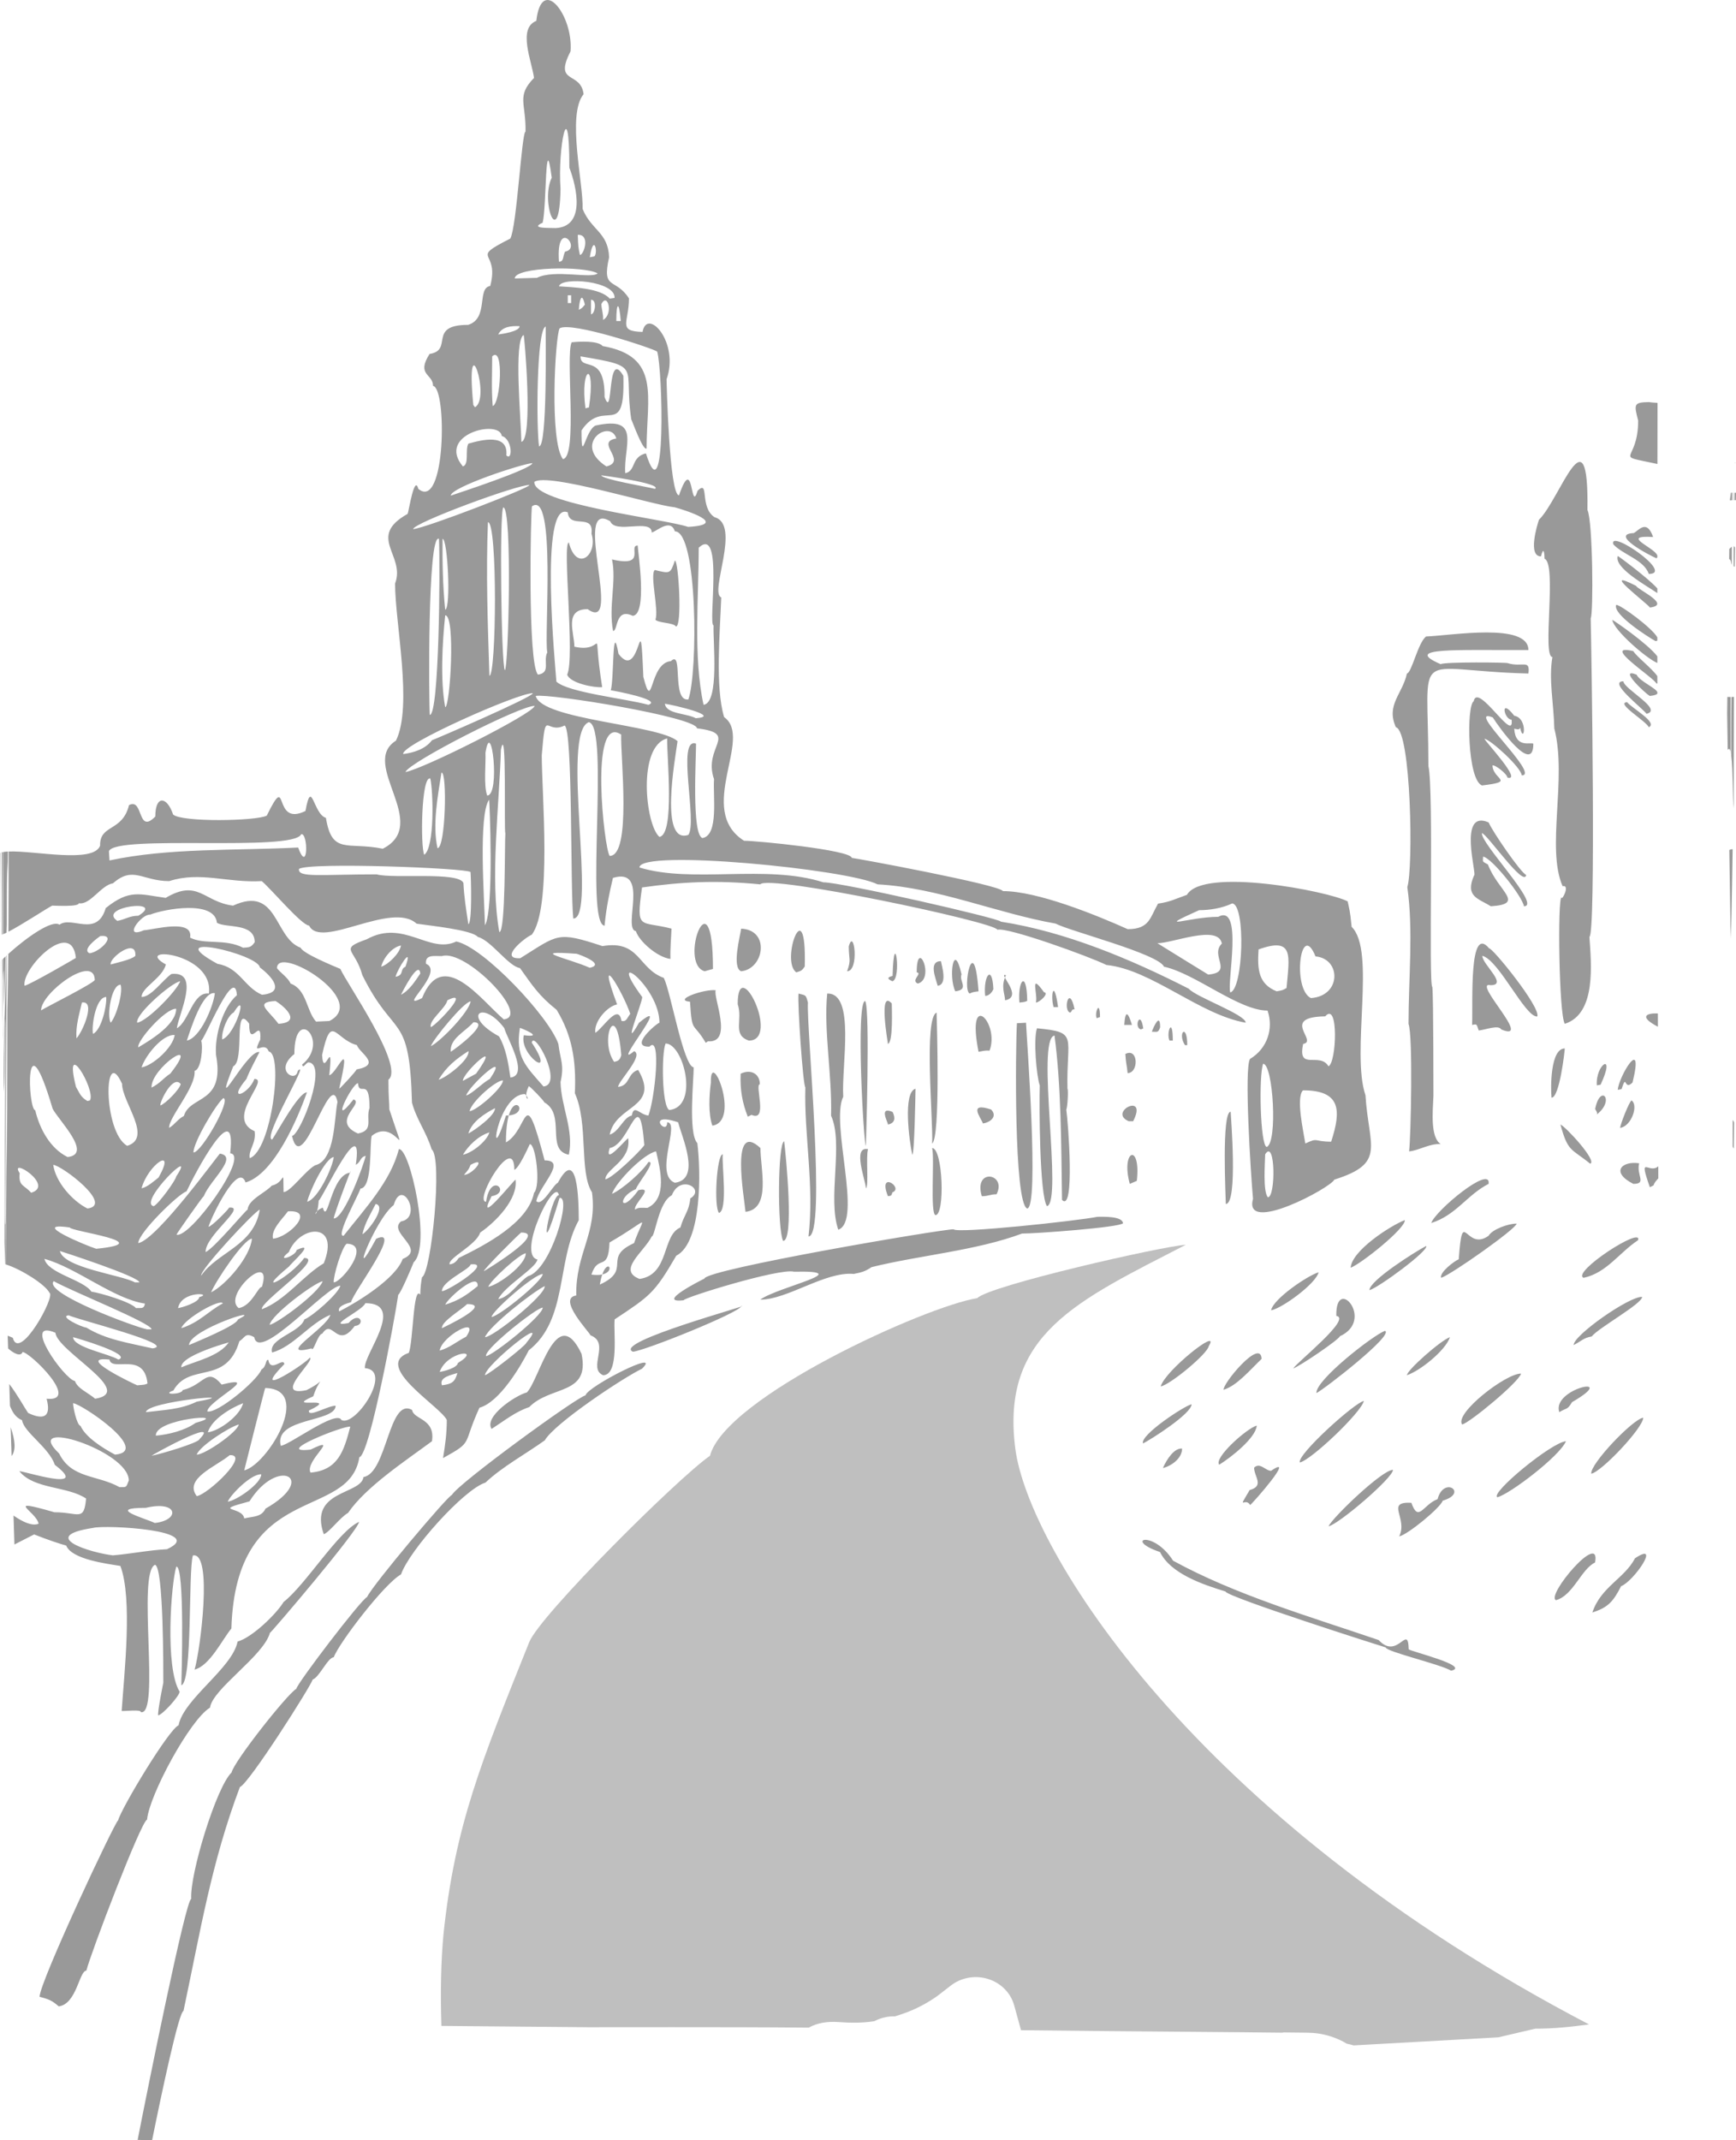 <?xml version="1.0" encoding="UTF-8" standalone="no"?>
<svg
    xmlns:dc="http://purl.org/dc/elements/1.1/"
    xmlns:cc="http://creativecommons.org/ns#"
    xmlns:rdf="http://www.w3.org/1999/02/22-rdf-syntax-ns#"
    xmlns:svg="http://www.w3.org/2000/svg"
    xmlns="http://www.w3.org/2000/svg"
    version="1.1"
    style="fill-rule:evenodd"
    preserveAspectRatio="none"
    viewBox="0 0 172 212"
    id="pic-bottom-left">
<g
    id="pic-bottom-left_g"
    transform="matrix(3.538963577e-4,0,0,3.51568595e-4,-446.508,-236.716)">
<path
    style="fill:#999999"
    d="m 1665037,995665 c -3102,-226 -6049,1786 -8847,2044 497,-3922 1109,-32641 -163,-35912 0,-12849 1382,-26326 -335,-38553 1691,-5233 1081,-43984 -3212,-45041 -2798,-6340 1830,-9267 3103,-15124 1356,-229 3101,-8758 5371,-10436 6977,-256 28633,-4037 28633,3811 -20104,110 -35529,-826 -24591,3981 1328,-681 18774,-485 18774,-285 4126,1278 6371,-1222 5817,2929 -33233,-826 -27997,-8615 -27997,26042 1579,6798 -31,62099 1108,62244 332,3181 278,30593 306,30593 -243,5013 -837,11810 2033,13707 z m -360765,280660 c -1357,-37 -2705,-73 -4043,-108 2426,-12584 13465,-67876 14996,-67876 -445,-6967 7060,-31590 11294,-35628 669,-3098 15453,-21980 18142,-23599 139,-1420 18027,-25050 19797,-25847 1526,-3381 22790,-28745 23735,-28745 1686,-3183 35166,-27723 37410,-28062 471,-2443 21820,-13420 15812,-7507 -5233,2502 -24480,15382 -27193,20158 -5345,3870 -11935,7451 -16617,11915 -6062,1903 -21321,19106 -23648,25874 -4651,2561 -17416,19391 -18830,23346 -1630,0 -4013,5598 -5897,6281 -584,1961 -17832,29314 -20381,30283 -8003,21380 -11022,40460 -15784,63062 -1310,439 -5923,22151 -8793,36453 z m -41301,-252789 c 48,-17671 83,-29529 83,-29529 16,-3111 177,-33562 116,-33561 -131,-125 -196,7942 -215,9377 l 17,-489 c -42,3553 14,8299 -184,11822 -187,-5873 12,-13743 151,-19723 2,-3756 3,-2354 16,-987 134,-4857 362,-12898 503,-17857 l 108,-100 c -116,27672 -479,75701 -479,75701 200,909 199,-6493 231,-8390 -42,5417 -34,14547 -25,19749 l -121,-38 -201,-5975 z m 358,6024 c 35,-5341 72,-11864 72,-11863 0,-4113 0,-12339 0,-12339 94,-5263 148,-15793 148,-15793 17,7568 49,22703 49,22702 22,-7567 67,-22702 67,-22702 41,-1565 33,-7896 33,-7897 12,-7896 49,-23690 49,-23690 135,-4192 214,-10639 259,-15892 5316,-4830 12316,-9716 14332,-8236 3382,-2589 10467,3752 12961,-4693 6700,-5430 9468,-3865 16779,-2870 9112,-5433 10581,1136 18860,2186 12626,-5829 11462,9129 18912,11856 721,1650 8864,5005 11131,5972 1607,3840 18113,27496 13459,31220 0,5686 251,5884 251,8361 5703,17572 2076,1845 -4929,7450 -663,2074 330,14556 -3159,14868 -577,1935 -7141,13735 -4707,13279 5957,-7648 13211,-15384 15455,-24395 3099,-483 9190,27353 4150,31872 -469,1252 -3654,8817 -4320,9157 -799,5772 -8003,45351 -10880,45748 -2907,18203 -34557,6390 -35832,48280 -2578,3126 -6039,10491 -10306,11572 1552,-5091 5209,-33324 -469,-32157 -1330,4291 -55,35711 -3239,36564 57,-1990 1024,-33835 -1411,-33409 -1442,4720 -3241,28435 942,35228 -26,1136 -4627,6370 -6013,6682 -246,-938 1442,-9212 1442,-9212 0,-2872 111,-32984 -2353,-33210 -5038,2387 1577,42563 -3935,41512 113,-852 -4264,-257 -5372,-340 694,-10491 3102,-31561 -359,-40860 -3765,-628 -13596,-1819 -15175,-5743 -1663,-453 -5146,-1606 -8975,-3135 l -5516,2833 -257,-8152 c 2502,1735 5121,3050 7024,2313 -638,-3527 -10080,-7450 4430,-3243 6756,0 8280,2758 8862,-3866 -5264,-3554 -14567,-2558 -18664,-7676 357,-370 20405,6253 9912,-1821 -1605,-4862 -8725,-9238 -9166,-12567 -1953,-838 -2747,-2425 -3384,-4034 l -199,-6172 c 2201,2880 4403,6906 5274,8160 4483,2134 6506,1024 5175,-4009 9612,966 -4510,-12997 -6727,-13164 -503,1404 -2441,437 -4048,-997 l -121,-3590 c 408,139 881,330 1426,576 1830,6938 12076,-11773 10277,-12679 -1187,-2337 -7815,-6580 -12215,-7985 z m 720,-93728 11,-2531 c 38,-5376 49,-13039 50,-20078 7249,-295 23705,3429 25606,-1637 -136,-6112 6233,-3809 8092,-11431 4095,-2191 2267,8444 7364,3212 0,-6112 3270,-5715 4985,-569 2298,2221 23399,1850 26223,312 6396,-13132 1328,3387 10826,-1305 1746,-9612 2189,938 5733,1935 1687,10520 6037,6680 15925,8699 13624,-6994 -6648,-23944 3683,-30452 4760,-9781 -251,-33098 -251,-44269 3045,-7935 -8057,-13109 3518,-19620 304,-568 1884,-11289 2990,-7051 7700,6396 8058,-28433 4126,-29003 0,-3471 -4791,-2983 -968,-9011 6811,-1055 -695,-8189 10799,-8189 5843,-1821 2354,-10410 6175,-10948 2770,-10435 -6261,-7279 5623,-13364 1825,-3356 3182,-29997 4265,-30139 165,-7991 -2633,-9979 2378,-15126 -608,-4664 -4653,-13990 638,-16065 1497,-13192 10410,-1504 9582,8588 -4819,9467 2878,5458 3655,12055 -4762,5826 0,25304 -277,32325 2437,6060 7170,6544 7420,13651 -2132,9470 1773,5600 5567,11573 0,6707 -3351,9269 3793,9438 1303,-7021 10412,2927 6730,13336 0,712 747,32698 3488,32698 4181,-12255 3129,5574 5207,-1307 3377,-3241 415,4604 4736,7477 7560,2073 -1578,21267 1880,22605 -358,9584 -1741,25362 804,33720 8278,5859 -8056,26101 5568,34832 3518,0 29877,2584 30184,4834 553,-31 41537,7589 42284,9351 9665,0 26001,6686 34948,10722 6148,0 6258,-3327 8499,-7194 3492,-512 4683,-1278 8088,-2476 4457,-7845 39569,-1052 44999,1848 389,1991 638,2191 1107,7167 6867,6738 -222,35286 3875,47456 890,14528 5929,19137 -8721,23768 -971,2306 -25587,15582 -22762,5433 -666,-7507 -2519,-36992 -831,-39438 4789,-2900 6645,-8472 4901,-13622 -8087,0 -20242,-10458 -28994,-12365 -1580,-3641 -26197,-9953 -30350,-12142 -16558,-2955 -32978,-10148 -49845,-11059 -8335,-4266 -66653,-10037 -66653,-4749 14872,4579 35473,-997 51481,4181 4760,-87 49593,10206 49707,11086 18054,2818 36301,10523 52583,18881 2078,2390 15951,7281 15951,9581 -12933,-2245 -26390,-14984 -38993,-16263 -4924,-2447 -27742,-10748 -30541,-9924 -332,-2103 -64189,-15694 -66377,-12793 -12378,-1224 -22264,-682 -33089,880 -1746,12339 -581,9267 8252,11601 -111,2758 -388,5403 -306,8531 -3598,-426 -8750,-4921 -9665,-7819 -3877,-655 4015,-18144 -6425,-15013 -969,4064 -1882,8443 -2354,13477 -5623,-598 1524,-56355 -4401,-57349 -7976,2871 2407,55330 -4348,55330 -885,-8220 -84,-53368 -2437,-54392 -5427,2729 -5234,-5602 -6394,8387 0,10662 2904,43107 -2799,50555 -2022,853 -9387,6936 -3213,6624 10688,-6710 10243,-7648 23013,-3414 10465,-1792 9882,6314 17167,8957 1937,3870 5455,24795 8366,25222 53,2930 -1609,18624 1021,21327 969,7588 1386,28002 -5898,31727 -6064,10519 -7309,11318 -17252,17940 -387,3300 1385,15725 -3239,15725 -4430,-1933 2133,-9097 -3518,-11230 -194,-794 -9469,-10436 -3987,-11231 -222,-11941 5953,-17515 4403,-29059 -3654,-5798 -940,-19335 -4793,-27919 418,-9384 -829,-16352 -5092,-23487 -5068,-4066 -6785,-6881 -10275,-11771 -3294,-543 -8058,-7792 -11797,-8787 -1662,-1989 -13568,-3184 -17140,-3726 -7007,-6480 -26803,7338 -30099,542 -2135,-114 -10717,-10436 -13265,-12539 -9746,543 -17168,-2816 -25891,0 -7563,0 -10081,-4409 -15756,624 -3322,484 -6400,6229 -9557,5603 0,1081 -6534,681 -7448,681 -1267,607 -8494,5399 -12268,7359 z m -145,-22599 -75,6742 c -22,2962 -66,8884 -66,8884 -5,-3843 107,-8915 -52,-12732 -158,5724 -93,11895 -113,17667 l -80,2306 c -370,181 -692,323 -958,421 l 64,-23156 c 380,-65 810,-108 1280,-132 z m -618,29516 -496,14242 c 0,-3455 -66,-10364 -66,-10364 -100,591 -163,1667 -200,3029 l 17,-6199 c 243,-235 491,-471 745,-708 z m -746,-29367 c -66,7766 -112,15467 -137,23192 -73,24 -140,42 -202,57 l 12,-2837 c -11,-1836 27,-11727 -19,-20338 110,-27 226,-52 346,-74 z m -153,30224 c -8,5252 -6,10526 7,15853 -29,17 -50,3029 -49,2961 -16,-5055 -44,-13280 -63,-18711 l 105,-103 z m -181,177 -59,6291 25,-6258 34,-33 z m -435,-30203 c -37,6545 -32,13130 -16,19702 l -15,-315 -49,-19355 80,-32 z m 14,30620 c 7,3124 14,6238 16,9336 l -30,-9323 14,-13 z m 485060,-132057 c 5,715 9,1424 11,2111 l -156,5 -13,-2117 158,1 z m -294,-1 -6,2122 -535,18 3,-205 270,-1937 268,2 z m 121,15134 c 28,2051 57,3952 81,5459 l -12,-10 c -30,-1725 -60,-3613 -88,-5438 l 19,-11 z m -151,93 2,5046 c -250,-553 -152,-1368 -727,-1582 l 37,-2838 c 234,-238 468,-472 688,-626 z m -308,42318 c 0,2115 0,4114 -16,5871 l -9,9534 c -192,-779 -448,-1034 -795,-480 l -159,-10289 60,-4651 c 299,7 603,14 919,15 z m -49,42965 -1,909 11,-912 c 186,-59 382,-85 596,-68 -42,1012 -202,17644 -554,25110 -117,-8295 -245,-16590 -376,-24883 104,-64 211,-119 324,-156 z m 107,-27170 c -21,-3842 -39,-7685 -50,-11528 17,69 59,6123 96,11797 -14,-94 -30,-183 -46,-269 z m 129,862 c -7,-5652 -31,-11378 56,-16657 216,-2 437,-7 666,-17 l -18,4900 c -1,1333 -17,6416 -17,6416 -12,5385 -26,13000 -38,20073 -288,-2324 -171,-10787 -649,-14715 z m 666,-53443 c -16,-1924 -27,-3735 -11,-5217 36,558 19,-282 16,-473 135,40 257,159 363,383 -30,1797 -56,3581 -80,5351 -108,-5 -204,-20 -288,-44 z m 204,-18658 32,-2096 407,4 -38,2082 -401,10 z m 197,-10617 138,166 -160,-7 22,-159 z m -704,185248 32,21 12,3632 c 8,-817 7,-2134 11,-3612 124,107 248,333 363,699 -16,2373 -57,4880 -105,7321 -107,-179 -206,-362 -297,-550 l 13,-2255 -29,-5256 z m -483791,-19540 0,-4 0,4 z m -448,-19678 c -71,2561 -52,6136 -27,9423 l 27,-9423 z m -27,9423 c 16,2194 34,4261 30,5809 l -50,1477 20,-7286 z m -20,7286 0,3 0,-3 z m -330,-16291 0,7 0,-7 z m 324512,113855 c 1078,-4322 16946,-17060 13456,-11374 -387,2219 -10770,10864 -13456,11374 z m -4958,16065 c -914,-2332 11574,-10607 13595,-11033 0,2647 -11435,9953 -13595,11033 z m 5563,6939 c 1052,-2447 3215,-5746 5374,-5486 0,2669 -2825,4832 -5374,5486 z m 24428,10405 c -1387,-2388 -3767,1991 -141,-4208 4209,-1166 1246,-3780 1246,-6313 1688,-1620 3130,882 4762,882 7200,-5004 -5204,9241 -5867,9639 z m -8670,-11345 c -1550,-1960 7780,-10294 10523,-11032 -249,3470 -7256,9015 -10523,11032 z m 1248,-21125 c -388,-1593 10354,-14701 10632,-8703 -3461,3359 -6953,7566 -10632,8703 z m 13289,-22378 c 527,-3155 10135,-9751 13293,-10718 -776,3269 -10328,10208 -13293,10718 z m 6176,16379 c 1358,-1993 16561,-14160 12077,-14813 -253,-11719 10963,1192 994,5742 -192,909 -11242,8474 -13071,9071 z m 6508,6937 c -278,-3640 15810,-16264 19192,-17542 2686,1081 -17032,16489 -19192,17542 z m -4652,19562 c -832,-2190 15397,-16919 17944,-17345 -833,3356 -14785,16660 -17944,17345 z m 8032,17971 c 1274,-2617 15118,-15980 18055,-15896 0,2273 -15341,15441 -18055,15896 z m 11463,-66533 c 0,-2676 12657,-10752 15894,-12455 775,1336 -13485,11858 -15894,12455 z m -5261,-6312 c 332,-4864 11242,-11915 15175,-13425 195,2360 -12238,12313 -15175,13425 z m 22569,-12599 c 1136,-3497 16807,-16546 16061,-11034 -6013,3075 -9086,8817 -16061,11034 z m 2772,15440 c -557,-1450 3568,-4665 4925,-5230 1107,-15439 1854,-1933 8364,-6626 995,-1793 5597,-3469 7838,-3412 0,1362 -18252,14330 -21127,15268 z m -9583,27437 c 0,-1391 9329,-9722 12044,-10720 -1217,3755 -8417,9527 -12044,10720 z m 15450,13877 c -2188,-3131 12270,-14417 16504,-14331 -582,2389 -14538,13988 -16504,14331 z m 34005,-41314 c -3490,-1534 16588,-14701 15258,-10606 -5344,3555 -8778,9213 -15258,10606 z m -2770,18939 c -192,-2648 15702,-13849 19163,-13565 0,1933 -12157,8674 -14123,11145 -2325,399 -2961,1365 -5040,2420 z m -4013,18906 c -2326,-6627 17335,-10836 3544,-2815 -1303,2274 -1526,1536 -3544,2815 z m -17334,23971 c -2246,-996 15035,-15413 19189,-15785 -1719,4184 -15728,14901 -19189,15785 z m -27502,11031 c 2520,-5176 -4013,-9837 3409,-9467 1994,5712 3239,536 7338,-1026 1744,-6655 8722,-1703 1438,428 -635,2020 -9885,9638 -12185,10065 z m 43895,17972 c -2912,-1285 12654,-19736 10938,-10610 -3879,1850 -6120,9300 -10938,10610 z m 9883,-35630 c -444,-2617 11604,-15383 14541,-15780 0,2845 -11687,15268 -14541,15780 z m 304,39096 c 2383,-7220 8974,-9554 11937,-15271 7476,-5003 -331,6486 -3905,7877 -2188,4352 -3710,6026 -8032,7394 z m -78808,-173102 c -5290,-2615 -2906,-22147 1301,-11744 7228,655 7257,11177 -1301,11744 z m 4930,19221 c -2440,-4178 -8779,1480 -7090,-6311 4319,-738 -6591,-7564 6178,-7764 3791,-4434 3181,13053 912,14075 z m -14510,-21126 c -5041,-2046 -5457,-6025 -5070,-11801 10024,-3636 8613,1821 7836,10863 -1053,628 -1053,628 -2766,938 z m 8028,42877 c -498,-3210 -2684,-12908 -663,-14981 10661,0 10744,5656 7893,14468 -5042,0 -3463,-1278 -7230,513 z m -27193,-47594 c -246,-116 -14233,-8845 -14233,-8845 4098,86 17086,-5402 18055,115 -3461,3385 3408,8102 -3822,8730 z m 6176,5031 c -995,-2559 3711,-25164 -3378,-21299 -8141,0 -18419,4067 -5345,-1874 2963,0 6369,-538 9277,-1905 3820,396 3074,24225 -554,25078 z m 10192,43531 c -1802,-483 -2244,-19989 -998,-23427 2824,0 4126,22375 998,23427 z m 329,14189 c -1411,-1707 -801,-9586 -746,-12115 2882,-4634 2990,12115 746,12115 z M 1456506,875674 c -2769,-1478 -8309,-1138 -8668,-4093 2465,369 16061,3553 8668,4093 z m -13290,-3783 c -6370,-1762 -22543,-3466 -25755,-6538 -220,-3498 -4927,-51235 3186,-47682 471,4889 7366,30 6645,6000 1855,6027 -4153,11001 -6343,2501 -1909,0 1774,32614 -469,37219 832,2416 7533,3725 9804,3526 -3102,-19733 1603,-9213 -7783,-11401 0,-3839 -3017,-10575 3711,-10575 10135,7223 -4570,-31335 6315,-24768 1440,3725 11630,-909 11630,3186 1468,-399 5262,-4095 6479,-340 6422,0 6451,40003 3765,47367 -4789,598 -1330,-14275 -4872,-10803 -6205,507 -4959,15209 -7726,4432 -940,-22972 -584,2021 -6951,-6482 -1799,-10151 -1218,7081 -2160,10267 778,86 14620,2700 10524,4091 z m 15451,0 c -2934,-13306 -1358,-30505 -1358,-44270 7033,-6512 2549,21668 4154,21895 -195,4579 1690,21808 -2796,22375 z m -46358,-8500 c -2961,-3041 -2019,-46375 -1686,-47427 6838,-4834 3348,36852 4288,41145 -1243,2558 1084,5714 -2602,6282 z m 42037,-41625 c -6756,-2302 -43419,-6453 -43061,-12679 3739,-2705 33038,6538 39351,7163 2905,795 15453,4833 3710,5516 z m -9276,-10719 c -2325,-598 -15009,-2729 -15009,-3810 166,0 17194,2301 15009,3810 z m -13598,-6314 c -9746,-6313 1108,-13619 2768,-7875 -6176,995 3241,6341 -2768,7875 z m -5869,-16378 c -1579,-11968 3017,-13733 969,-253 -306,83 -637,169 -969,253 z m -12988,10720 c -775,-4607 -775,-33122 1855,-33748 -54,2983 501,33748 -1855,33748 z m 24120,7564 c -553,-7564 4735,-16320 -8338,-13420 -2961,1393 -3903,11544 -3903,1365 6344,-9557 12267,3100 11714,-15383 -4709,-8076 -2712,13053 -5262,5944 139,-12539 -6725,-7024 -6725,-11431 17747,3012 11935,2502 14202,17743 223,341 3239,8925 4295,8217 0,-14670 4069,-25960 -12298,-28858 -1327,-1594 -6673,-1281 -8694,-1057 -1773,3814 1799,32387 -2437,32899 -3794,-4974 -2187,-34235 -942,-36821 3075,-2103 26695,5829 27332,6541 1551,5147 2546,46943 -3156,28661 -4265,1076 -2688,4946 -5788,5600 z m -6203,-43190 c 109,-1736 -471,-3072 -471,-4491 1775,-3384 3435,2871 471,4491 z m -3379,-1591 c 0,-1363 0,-2729 0,-4094 1799,0 1109,4094 0,4094 z m 7087,1902 c 0,-5543 806,-5571 1246,0 -414,0 -830,0 -1246,0 z m -10493,-3155 c 114,-2388 775,-5488 1689,-1449 -804,966 -804,966 -1689,1449 z m -3100,-1904 c 0,-712 0,-1449 0,-2189 302,0 608,0 940,0 0,710 0,1448 0,2189 -304,0 -610,0 -940,0 z m 11741,-1250 c -2632,-3043 -10716,-3213 -14207,-3468 583,-2761 15894,-1535 15564,3269 -445,53 -888,113 -1357,199 z m -26585,-5686 c 0,-3272 19494,-3613 23206,-1424 -1660,1593 -12155,-1222 -17003,1254 -2050,55 -4126,110 -6203,170 z m 21017,-5972 c 1053,-6851 2383,-1507 1302,-256 -414,87 -856,168 -1302,256 z m -2769,-655 c -471,-2189 -471,-2189 -606,-5658 3598,-169 1713,5658 606,5658 z m -5870,1904 c -912,-12650 6535,-3666 1717,-2842 -722,1424 -277,2842 -1717,2842 z m -940,-9464 c -1634,-86 -7451,197 -3629,-1512 1137,-4403 637,-27319 2548,-12680 -3268,6741 2129,21097 2463,3156 -858,-11402 2467,-28148 2467,-5997 2159,5741 4513,16606 -3849,17033 z m -17613,50125 c -386,-4920 -139,-9270 -139,-13989 3379,-3213 2327,13476 139,13989 z m 1552,-20157 c 1052,-2190 3543,-2447 5982,-2335 0,1509 -4901,2191 -5982,2335 z m 6479,30250 c -110,-6368 -2189,-28545 637,-30109 193,0 2741,29483 -637,30109 z m -12987,-9751 c -141,-200 -306,-399 -471,-626 -2328,-24168 5066,-1879 471,626 z m -3380,16688 c -7504,-9011 10220,-13421 10881,-8585 3047,881 3047,7277 1275,5460 611,-6286 -6865,-4379 -10634,-3301 -967,1822 306,5802 -1522,6426 z m -3403,8219 c 0,-2360 19964,-8985 22871,-9154 -417,1731 -20352,8299 -22871,9154 z m -10525,9440 c 0,-1735 29410,-12657 32563,-12424 113,795 -28993,12108 -32563,12424 z m 25668,39751 c -1022,-1481 -1546,-44731 -439,-45865 2599,0 1438,45634 439,45865 z m -4320,1562 c -468,-14391 -995,-29173 -412,-43275 2741,113 2353,43275 412,43275 z m -12378,8841 c -1411,-7591 -799,-18282 0,-25871 2966,0 1359,25871 0,25871 z m 0,-27436 c -689,-6683 -799,-13534 -744,-19989 1439,0 2406,19418 744,19989 z m -4318,29626 c -249,-3045 -691,-51350 2575,-49615 360,8556 57,49615 -2575,49615 z m 44804,71251 c -5843,-2644 -17831,-5003 -3681,-3951 665,171 8224,2901 3681,3951 z m 1551,18315 c -498,-3129 3350,-7508 6093,-7993 -6175,-16631 1524,-3725 3682,2647 -940,1167 -1024,2328 -2464,1990 -830,-5233 -5178,2075 -7311,3356 z m 5263,8186 c -4266,-6055 692,-18480 1993,-1874 -416,1362 -747,1591 -1993,1874 z m -1246,20501 c 1634,-8445 14263,-7450 7970,-18225 -3067,881 -2239,4434 -5616,4777 0,-1563 7337,-8901 4486,-10066 -6978,5801 11379,-16319 1354,-7988 -5039,8982 915,-5603 915,-7253 -10634,-14529 4819,-3154 4819,7222 -912,257 -8641,6910 -2796,6741 3404,-3614 1495,14754 -304,19418 -2439,-255 -4102,-3300 -4628,0 -2296,369 -3542,4579 -6200,5374 z m 16696,-6936 c -2103,-914 -2244,-16010 -1051,-18739 5014,0 9527,17825 1051,18739 z m 1552,20497 c -5954,-2246 1607,-17030 -2158,-17030 0,4124 -6233,-3184 3074,0 1050,4207 6506,16065 -916,17030 z m -11132,7564 c -610,-1564 5676,-6595 914,-5486 -5122,7165 -6065,1960 -693,-285 251,-1281 5926,-8077 3491,-7620 -1693,2731 -7368,7735 -10191,8957 1186,-3442 8888,-11317 12350,-11971 1135,4919 3295,13248 -2438,15924 -1357,0 -2491,-259 -3433,481 z m 1246,19533 c -6340,-2446 1136,-7505 3407,-11968 940,0 1911,-9782 5622,-11601 2326,-6028 9496,-1766 5176,879 -358,3698 -1772,4609 -2769,8190 -5235,2191 -2990,13278 -11436,14500 z m -11131,1593 c 1744,-10263 6229,-1648 -2353,-2815 1911,-5941 4733,-483 5065,-9043 11907,-6937 9748,-8103 6869,173 -9029,4122 -334,7419 -9581,11685 z m 2769,-120782 c -1525,-1707 -5816,-40346 3212,-34178 -224,6172 2988,34178 -3212,34178 z m 13928,-5348 c -3934,-3326 -6228,-25559 2162,-27747 -139,5060 2215,26982 -2162,27747 z m 12045,315 c -3073,-851 -1770,-22862 -1800,-26588 -5564,-1988 471,22123 -2160,25706 -8111,2758 -3736,-21213 -3016,-26415 -5208,-4660 -38076,-5998 -39710,-12737 3904,-767 45137,5998 45137,9124 12126,1481 1549,5146 4790,14332 -360,4550 1385,15809 -3241,16578 z m -83157,-18595 c 1025,-2788 32455,-18880 36165,-18624 -332,2133 -30988,17686 -36165,18624 z m -609,-5062 c -969,-2502 32399,-17372 36274,-17144 0,1108 -27554,13051 -28242,13248 -1912,2558 -5183,3498 -8032,3896 z m 26891,50155 c -2686,-14813 26,-36166 442,-51406 1687,-8245 828,22774 1245,23655 -223,2504 111,27751 -1687,27751 z m -3408,-38469 c -1026,-2985 -332,-8959 -473,-12057 1662,-10575 4211,12057 473,12057 z m -13904,14815 c -1440,-6569 57,-14559 1110,-21268 1660,-371 1162,21268 -1110,21268 z m -3708,1875 c -1081,-2246 -858,-22347 1691,-21496 828,3497 1273,19393 -1691,21496 z m -88114,1593 c -58,-853 -111,-1705 -165,-2587 1632,-4805 51728,256 53830,-4805 1995,-454 1967,11515 -859,3753 -17778,908 -36192,55 -52806,3639 z m 2186,17029 c -5870,-4007 13846,-6339 5899,-1450 -2491,0 -3766,1083 -5899,1450 z m 98276,942 c -634,-4239 -1189,-7564 -1382,-11631 -1357,-3269 -19523,-1107 -24316,-2416 -15643,0 -22149,1021 -21711,-1536 2855,-1963 47052,-229 48019,883 140,1419 501,14330 -610,14700 z m 4654,310 c -167,-7107 -1885,-31247 1162,-35399 110,0 1414,30964 -1162,35399 z m -67706,6311 c -5178,-2644 -10801,-764 -14845,-2843 946,-5429 -10020,-2272 -12958,-2074 -6093,2618 -691,-4633 1771,-4407 3961,-1593 18084,-4180 18694,2301 2576,1565 10579,-82 10579,5461 -1050,1535 -1523,1421 -3241,1562 z m -42978,1567 c -2354,-1024 2272,-4350 2992,-4863 4819,-484 -29,4493 -2992,4863 z m 5898,3157 c -495,-1850 7283,-7708 6898,-2420 -1189,1111 -5207,1904 -6898,2420 z m 75737,624 c 555,-2417 3074,-5574 5538,-5972 -359,2219 -3543,5348 -5538,5972 z m 4016,2843 c 502,-2191 5095,-9441 2769,-2843 -1692,769 -251,2361 -2769,2843 z m -103870,2529 c -859,-4946 13206,-19221 14372,-7846 -29,57 -12630,7421 -14372,7846 z m 105392,2531 c 362,-767 5013,-10063 5402,-5970 -1384,2047 -3075,4776 -5402,5970 z m -38932,0 c -4987,-2157 -6291,-7704 -12437,-8701 -16778,-9267 11354,-2843 11877,1025 3102,2304 7479,7078 560,7676 z m -61837,4407 c 0,-4974 14870,-16034 15037,-8584 -387,1022 -13183,7420 -15037,8584 z m 129542,2531 c -6372,-5457 -17085,-20501 -22875,-6000 -7392,3783 6536,-7365 1107,-9666 -304,-2645 2217,-2161 4405,-2161 6645,-2162 25086,17004 17363,17827 z m -52558,626 c -2772,-3157 -2552,-8986 -7118,-10719 -694,-1618 -2768,-2984 -3821,-4322 0,-6796 26141,8986 14677,14870 -1248,57 -2494,114 -3738,171 z m -50069,312 c -583,-2390 9583,-11288 12046,-11684 -998,2757 -9139,11201 -12046,11684 z m -7421,0 c -1136,-1935 167,-10717 2769,-10717 749,2015 -1133,8869 -2769,10717 z m 46968,312 c -2798,-3835 -6926,-6112 -807,-6424 2630,1591 7370,6000 807,6424 z m 42668,943 c -715,-1852 4186,-5350 4626,-7569 6814,-3496 -2988,6883 -4626,7569 z m -71109,310 c 470,-3955 6759,-16180 -1523,-15297 -2437,1679 -5621,6482 -8363,6482 0,-2672 5844,-5317 6812,-9153 -9637,-5433 13541,-3445 12046,8186 -4514,-595 -5564,7874 -8972,9782 z m -23483,1592 c -471,-2021 746,-10407 3711,-10407 167,2617 -1358,9298 -3711,10407 z m -4623,1251 c -250,-3584 774,-6738 1521,-10092 3934,-654 306,8103 -1521,10092 z m 40788,312 c -221,-2274 1470,-6708 3240,-7620 4238,-6910 583,6253 -3240,7620 z m -9886,314 c 1024,-3072 4350,-13987 7836,-13363 -386,3696 -4097,12653 -7836,13363 z m 68313,1591 c 581,-1905 9307,-12623 11135,-12623 -470,2957 -8194,11089 -11135,12623 z m -81910,314 c -443,-1848 7699,-11089 10607,-10860 0,4461 -7118,8781 -10607,10860 z m 87481,1248 c -364,-3695 4013,-5627 6366,-8327 4875,0 -4843,7389 -6366,8327 z m -86566,4410 c 1053,-3356 5896,-9411 9276,-9128 -498,3526 -6039,8560 -9276,9128 z m 103264,2845 c -585,-4125 -1276,-8334 -3187,-11601 -10577,-5829 -4655,-10494 1468,-2334 694,2730 7088,13363 1719,13935 z m -20107,623 c 2162,-3638 4846,-5826 8362,-8074 388,2502 -6424,7618 -8362,8074 z m 6812,315 c -249,-2077 11522,-13053 3684,-2020 -1218,653 -2438,1336 -3684,2020 z m 22570,1591 c -5098,-5860 -7894,-8303 -6618,-16520 193,0 7311,2873 1105,2074 -1467,5488 9416,13166 2218,2078 692,-3669 8946,11768 3295,12368 z m -109740,314 c -306,-5432 14145,-15356 5260,-3955 -2133,1426 -2799,2702 -5260,3955 z m 52529,312 c 3569,-15698 -555,-4353 -2771,-3784 1274,-11796 -1577,1422 -2019,-5684 2602,-12056 3487,-4550 9749,-2814 718,2240 7115,5486 -87,6850 -109,484 -4542,5318 -4872,5432 z m 35557,1905 c 690,-2644 12541,-13480 6616,-4636 -2079,1052 -4927,4180 -6616,4636 z m -106032,1562 c -1966,-1139 -2215,-2332 -3210,-3979 -3657,-14673 5563,736 3930,3783 -224,53 -469,112 -720,196 z m 20407,1252 c -222,-940 3518,-8815 5707,-6027 -390,1619 -4319,5570 -5707,6027 z m 86565,1593 c 610,-2759 7530,-8787 9358,-8646 0,2079 -7530,8646 -9358,8646 z m -84099,4719 c -220,-2873 7587,-11486 7114,-16066 1858,-313 2439,-6768 1858,-8528 885,-143 9388,-21582 9998,-12794 -3961,3467 -6260,11342 -5848,16832 2578,13959 -7254,11258 -8996,17199 -1772,912 -2518,2417 -4126,3357 z m 83765,1593 c 969,-3356 4544,-5605 7450,-7138 167,1988 -5620,6198 -7450,7138 z m -30903,0 c -7809,-3497 1913,-8533 -1246,-9610 -6951,8898 -496,-4381 1246,-4579 332,4010 3239,-1990 3239,6965 -1134,3186 1332,6341 -3239,7224 z m -64603,3467 c -6784,-3864 -6647,-29030 -1442,-17485 0,5231 8694,15211 1442,17485 z m 18555,1875 c -112,-2754 6394,-13788 8362,-15325 2272,456 -6092,15325 -8362,15325 z m 75429,626 c 1634,-2699 4377,-5342 7420,-6284 -800,2647 -5092,5888 -7420,6284 z m -110680,655 c -4960,-2472 -7866,-8075 -9057,-13192 -2021,0 -3186,-27837 4872,-427 1718,3327 11326,12851 4185,13619 z m 51006,311 c -442,-2329 1856,-4121 1356,-7587 -8447,-3725 4433,-14731 -54,-14731 -1551,4238 -7892,6851 -2242,29 1024,-2644 2433,-5117 3653,-7591 -3486,-884 -13596,19989 -7339,4008 3352,-1534 -81,-18226 4457,-12026 0,7450 3520,-2216 3102,4493 -2576,5289 1110,0 2385,3355 4180,710 691,28005 -5318,30050 z m 59978,4719 c 1330,-1590 1330,-1590 1857,-2838 4847,-2646 554,2838 -1857,2838 z m -90273,3786 c 1800,-6683 9886,-12170 4761,-3043 -1495,1165 -3043,2644 -4761,3043 z m -30904,1252 c -1993,-2306 -3600,-1792 -3211,-5516 -3213,-4865 9995,3440 3211,5516 z m 77287,2529 c 443,-2418 4956,-12286 7421,-12597 -306,2900 -4345,11745 -7421,12597 z m -42977,1249 c -4626,-934 12519,-17797 6286,-8358 0,854 -4844,7678 -6286,8358 z m -18553,654 c -4348,-2188 -8945,-7589 -9582,-12308 2548,253 17057,11370 9582,12308 z m 68951,2817 c 0,-1024 5703,-16235 4626,-12910 -5429,542 -6314,15014 -7672,9838 -3517,1336 -1551,4010 -1161,-1962 1187,-881 12710,-25902 10384,-10091 1551,-885 1080,-2105 2769,-2531 -363,1988 -5928,17656 -8946,17656 z m 8030,4434 c 639,-3096 2301,-5715 3712,-8529 3182,569 -1994,7593 -3712,8529 z m -25035,1252 c -634,-2617 2884,-5829 4185,-7705 7865,-512 359,7307 -4185,7705 z m -37714,1252 c 0,-2900 11327,-13962 13514,-14588 2327,-5032 14150,-27552 12212,-10718 5705,396 -11354,24168 -15033,22918 0,-229 7307,-10694 7669,-10891 1743,-4434 9773,-11032 4513,-11941 -56,-339 -17530,24194 -22875,25220 z m -11768,1591 c -2548,-767 -19163,-7703 -7394,-5999 0,1082 25227,4235 7394,5999 z m 30625,938 c -218,-4605 11772,-13020 6563,-12539 -24,400 -4928,5403 -5759,5403 720,-2585 8280,-18566 10384,-12481 8004,-2387 14565,-17968 17167,-25390 -2351,0 -8333,11284 -9716,13274 -3074,0 11019,-23283 7143,-19303 -472,3440 -6784,-115 -941,-4777 0,-14103 10163,-3498 2158,2986 307,1165 803,-172 1691,-628 5733,114 -2105,20387 -4514,20729 2851,12397 10747,-19561 12739,-9583 -942,4240 -555,16522 -6288,17857 -2825,1620 -6920,7534 -8805,7534 -191,-7505 525,-2616 -3295,-1819 -1938,2132 -6532,3896 -6783,6767 -388,0 -9221,10748 -11744,11970 z m 68317,3469 c -664,-1706 7504,-5457 8532,-8958 4427,-3040 10660,-9493 9910,-14926 -360,0 -11465,13989 -6700,4664 5594,-940 -224,-7167 -1552,1564 -3545,0 7920,-19762 7920,-8986 1329,-567 3656,-5827 4319,-7222 1635,-257 3159,11689 1191,13704 -1689,8502 -13790,14758 -21070,18343 -779,1136 -1332,1620 -2550,1817 z m 9582,1905 c -165,-453 9385,-10067 10440,-10890 7612,0 -10192,10778 -10440,10890 z m -79143,1253 c -388,-1622 14814,-17999 16394,-18597 -1608,10208 -11852,11915 -16394,18597 z m 37106,1904 c -164,-1735 2273,-9979 3629,-10889 7061,141 -1468,10889 -3629,10889 z m -55658,0 c -3793,-2133 -19940,-4040 -21018,-8843 54,0 22263,7220 22263,8843 -416,0 -833,0 -1245,0 z m 98915,1249 c 636,-1762 8527,-9125 10519,-9465 0,3352 -7723,8957 -10519,9465 z m -12962,1254 c -163,-2789 7834,-6172 8031,-7565 6423,-737 -5981,7309 -8031,7565 z m -64633,310 c 1246,-3129 9222,-15125 11439,-15125 -471,5032 -7118,12910 -11439,15125 z m 65545,3471 c 832,-1962 9390,-9496 9085,-5233 -3075,2531 -5263,4040 -9085,5233 z m -57791,967 c -4844,-3498 9775,-16720 6482,-6002 -1135,0 -2797,5316 -6482,6002 z m -17001,0 c 941,-5060 10134,-4181 5923,-3098 0,1446 -4814,2953 -5923,3098 z m -11770,0 c -1410,-1733 -10025,-4295 -12489,-4636 -2186,-3355 -12241,-5143 -13152,-9241 8914,2445 19467,11346 28135,12596 -249,1679 -1165,1136 -2494,1281 z m 35253,310 c -747,-1903 17694,-14440 11822,-14440 -3628,5287 -14815,11227 -4181,2360 473,-853 7810,-7279 2077,-4608 -139,1679 -6175,3780 -2186,596 3073,-7705 14481,-8641 9774,3159 -5760,3439 -10688,10403 -17306,12933 z m 21626,628 c -610,-1564 2244,-2274 3323,-2614 526,-2705 14788,-21438 7032,-17860 -8083,15098 -331,-5487 4903,-9494 2382,-8073 8170,3581 2048,4607 -3820,3125 7339,7762 471,10575 -1907,5459 -12402,12029 -17777,14786 z m 42673,1565 c 0,-1565 11935,-12113 14317,-12113 0,1905 -11825,11682 -14317,12113 z m -62140,2216 c 443,-2788 12156,-11631 14842,-12312 -969,3186 -12433,11743 -14842,12312 z m 48238,939 c -220,-1877 5428,-5149 7035,-6796 7448,0 -6812,6679 -7035,6796 z m -72967,0 c 830,-2648 10940,-8442 11631,-6994 -4072,2186 -6508,5341 -11631,6994 z m -9584,313 c -2682,-399 -29183,-10152 -26138,-13564 5430,3042 27389,11827 27389,13564 -420,0 -837,0 -1251,0 z m 94597,2215 c 1136,-3095 13348,-12737 16728,-14386 302,2474 -14429,14386 -16728,14386 z m -82851,2222 c 0,-4322 21847,-11375 13679,-7197 -251,1622 -11717,6342 -13679,7197 z m -10193,938 c -6645,-1537 -12987,-2419 -18552,-5858 -1495,-171 -7699,-3157 -4960,-3469 2411,1220 30656,8300 23512,9327 z m 80363,624 c 580,-4095 11545,-10067 7421,-3924 -2716,1395 -4599,3128 -7421,3924 z m 12985,1564 c -720,-1850 14181,-13734 15869,-13679 0,2278 -13625,13253 -15869,13679 z m -102928,967 c -2657,-1652 -12681,-3441 -12681,-6315 415,86 16915,4862 12681,6315 z m 17611,2190 c -469,-3897 18831,-8476 13291,-7053 -2659,3953 -9220,5263 -13291,7053 z m 72332,1279 c 2047,-5859 12155,-6796 5092,-2502 -164,1336 -3818,2331 -5092,2502 z m 12681,936 c 0,-2814 18943,-18111 11601,-9154 -109,739 -10357,8844 -11601,9154 z m -12046,2843 c -913,-2329 2825,-2953 4321,-3468 -692,2587 -1579,3101 -4321,3468 z m -85319,0 c -968,-396 -17582,-8331 -7751,-7248 579,3581 9747,-2390 10631,6738 -689,341 -689,341 -2880,510 z m -11769,3784 c -1883,-1649 -4985,-2901 -5648,-4975 -3018,-514 -15145,-17772 -5483,-13621 501,5233 22709,16691 11131,18596 z m 14238,3781 c 0,-3012 29073,-5686 14203,-2957 -4544,2247 -9388,2330 -14203,2957 z m 17305,5685 c 1079,-3695 6451,-6881 9885,-8217 -860,3496 -6563,7763 -9885,8217 z m -14538,937 c -387,-4860 21735,-6508 11130,-3607 -3073,2188 -7503,3268 -11130,3607 z m 34947,2843 c -1939,-8046 15367,-6508 15367,-11285 -2381,56 -7780,3499 -7476,1365 9276,-4436 -7558,-145 1218,-4010 1911,-5943 4073,-4719 -1908,-1733 -9805,2076 2711,-8446 912,-9184 -165,1021 -17554,12567 -7087,1817 -391,-1988 -3852,2617 -4516,-1193 -886,0 -387,1821 -1913,2759 -1217,3156 -12320,12453 -15145,11801 0,-2874 15701,-10551 4016,-7563 -4240,-5090 -4736,27 -10911,1534 -192,1336 -6229,1365 -2631,143 4625,-8160 14733,-1307 18498,-13905 1690,-1053 1552,-2560 4152,-1139 1357,7310 20273,-14498 24119,-14498 -526,2243 -7947,8727 -10076,9493 -1192,3725 -10194,5407 -9030,9331 6011,-1681 10328,-8076 16313,-10635 -969,3752 -15649,12110 -5265,9469 500,1307 1691,-4012 3021,-4181 2877,-4467 4071,4692 9054,-2132 3156,-230 1468,-4435 -1745,-825 -6785,1333 4047,-3527 4710,-5601 11546,0 -612,14558 -110,18309 8027,571 -2688,16662 -6565,14619 -1330,-3074 -14842,7244 -17002,7244 z m -23511,2505 c 720,-2360 9167,-7818 11768,-8501 -386,2188 -9496,8501 -11768,8501 z m -22874,0 c -3601,-1932 -8278,-4946 -9662,-8106 -1028,-168 -2133,-5370 -2076,-6396 2434,229 22038,13535 11738,14502 z m 10221,314 c 79,-229 19632,-11060 13428,-4693 -139,1024 -10967,4238 -13428,4693 z m 25944,4122 c 249,-1051 5760,-23145 5870,-23202 13514,257 640,21609 -5870,23202 z m 18552,625 c -1713,-3328 8806,-10805 28,-6485 -10991,1255 9499,-6906 11107,-6452 -1745,6738 -3350,12256 -11135,12937 z m -53470,4092 c -6231,-3496 -13428,-2357 -16893,-9465 -10857,-10434 19496,-885 19496,7593 -802,2044 -556,1872 -2603,1872 z m 21627,2529 c -3710,-4944 5482,-8356 9220,-11541 5899,-310 -6203,11145 -9220,11541 z m 8666,1566 c 971,-2188 6675,-7900 9389,-7701 0,2586 -6924,7391 -9389,7701 z m 4625,4720 c -473,-3465 -9440,-1876 1467,-4803 7949,-12765 19413,-6480 4486,2045 -1109,2419 -3461,2163 -5953,2758 z m -25032,1283 c -3103,-1453 -13651,-4264 -2522,-4264 9113,-2189 9667,3497 2522,4264 z m -11742,9124 c -6092,-712 -21209,-5319 -5566,-7732 3628,-937 32259,654 20716,5998 -5042,256 -10276,1335 -15150,1734 z m 137876,-105940 c 0,-2957 7282,-5203 6398,-11572 -526,83 -6867,7960 -5178,2757 5786,-964 8252,-18651 9691,-824 -1216,1791 -8918,9299 -10911,9639 z m -29988,33750 c 1798,-3722 10715,-8841 10962,-11172 -5841,-1338 4848,-23544 6039,-18144 -2382,0 -6453,23173 166,797 3489,-595 -2462,20273 -8805,22037 -2768,1762 -5121,5915 -8362,6482 z m 324667,-76746 c -5368,-2831 -3281,-3899 -9,-3739 l 9,3739 z m -29781,19993 c -275,-2900 -332,-13877 3712,-13877 0,486 -1442,13877 -3712,13877 z m 10825,18596 c -5257,-4322 -6225,-3182 -8332,-11034 1437,542 10410,10322 8332,11034 z m 16700,6626 c -3324,-9566 -265,-3539 2361,-5893 l 9,3392 c -678,711 -1182,1391 -1347,1989 -329,169 -664,339 -1023,512 z m -4623,-943 c -6452,-3295 -3239,-6535 1634,-5800 -859,3358 2243,5800 -1634,5800 z m -4349,-26497 c 223,-3723 7451,-15781 4129,-2074 -2467,2529 -1553,-2841 -3079,1874 -327,58 -690,113 -1050,200 z m -5869,-1250 c -443,-6029 5482,-9698 1050,-199 -330,58 -692,112 -1050,199 z m 6506,11970 c 165,-1281 2576,-7419 3212,-7735 2023,1394 -81,7337 -3212,7735 z m -6506,-3783 c 138,-455 138,-455 -471,-1536 1411,-7248 5704,-2587 471,1536 z m 14538,-109098 c -664,-1702 -9444,-6847 -6068,-7048 1499,1793 8751,5798 6068,7048 z m -635,-3778 c -748,-1283 -11026,-9156 -6482,-9156 190,2190 11297,8017 6482,9156 z m 938,-5034 c -1272,-653 -9084,-8134 -3712,-6000 764,1786 5329,3713 5813,4923 l 0,373 c -158,319 -781,563 -2101,704 z m 1857,-3468 c -498,-1563 -15925,-11431 -6480,-9159 776,1421 5145,4789 6722,7045 l 1,2039 c -74,28 -154,54 -243,75 z m 240,-5818 c -3094,-1304 -12192,-9235 -12619,-12153 547,227 9987,6759 12619,10286 l 0,1867 z m -544,-6182 c -1938,-1083 -12101,-7563 -10969,-10208 1270,0 10114,6574 11511,9170 l 0,925 c -119,74 -297,113 -542,113 z m -1553,-9439 c -195,-769 -14622,-11629 -3903,-6140 719,1250 9997,5371 3903,6140 z m 2095,-4074 c -3008,-2076 -12256,-7166 -11067,-10455 127,0 8417,6159 11067,9139 l 0,1316 z m -2398,-5395 c -1275,-3951 -7312,-5460 -9912,-8329 -1472,-4581 17304,8329 9912,8329 z m -224442,111940 c 1219,-3355 471,-3240 471,-6993 1495,-5576 3020,6993 -471,6993 z m 12684,2817 c -1606,-714 -1383,-1138 54,-1510 390,-14582 2658,825 -54,1510 z m -7420,58344 c 0,-2021 -3933,-12001 607,-11032 -665,2074 276,10492 -607,11032 z m 33394,-54223 c -583,-5685 1995,-9098 2299,-1876 -469,1024 -1303,1876 -2299,1876 z m 14206,1879 c 609,-2335 -1910,-8788 2241,-2931 1636,257 -1244,2931 -2241,2931 z m 4956,1279 c -969,-3214 85,-8446 1246,0 -416,0 -830,0 -1246,0 z m 4627,1564 c -2080,-573 -279,-8247 1244,-940 -1050,0 -497,455 -1244,940 z m 7420,1561 c -637,-1591 940,-5432 940,-312 -306,87 -607,199 -940,312 z m 7726,1906 c 304,-4547 1136,-3411 2160,0 -718,0 -1440,0 -2160,0 z m 4652,1251 c -2105,-569 -82,-5768 665,-255 -222,85 -444,169 -665,255 z m 3073,655 c 443,-1224 2327,-5601 2327,-1253 -554,1650 -832,1253 -2327,1253 z m 4957,2502 c -1024,-2135 915,-7164 915,0 -304,0 -612,0 -915,0 z m 4319,1281 c -2216,-3445 641,-6370 641,0 -196,0 -417,0 -641,0 z m -83155,42562 c -2965,-7450 4569,-2358 1245,-1081 -276,969 -276,938 -1245,1081 z m 0,-20189 c 0,-708 -2657,-5232 1299,-3552 830,1707 720,3128 -1299,3552 z m -157954,115414 c -4319,-12457 10438,-11062 11130,-16096 6618,-1109 7034,-22604 13598,-18909 442,2789 6561,2363 5568,8813 -7286,5436 -18499,12827 -23486,20190 -2296,1310 -5205,5457 -6810,6002 z m 80998,-254480 c -1330,-6934 1024,-13932 -304,-20157 9940,2330 4377,-3923 7199,-3923 84,1961 2798,19447 -1385,19817 -4984,-2387 -4071,4263 -5510,4263 z m 102319,118565 c -3542,-17968 6038,-8101 3074,-310 -1413,-142 -1966,169 -3074,310 z m 914,40690 c -2410,-8074 7119,-6453 4126,-543 -1772,0 -2214,543 -4126,543 z m 305,-20501 c -527,-1621 -4319,-6113 2300,-3922 1882,1933 -222,3638 -2300,3922 z m -3709,-36593 c -2217,-1138 1216,-18368 2490,-626 -1549,200 -1549,200 -2490,626 z m -8945,-2190 c -612,-2242 -2604,-6937 914,-6937 194,1279 1938,6567 -914,6937 z m 4930,1564 c -1995,-4122 -416,-14583 1741,-4775 -801,1844 2303,4263 -1741,4775 z m -10496,-2188 c -2107,-912 1440,-2901 -308,-3157 0,-10121 5238,1819 308,3157 z m 24423,4717 c 0,-1761 -1301,-3862 251,-7079 -2521,-851 5150,6057 -251,7079 z m 4016,630 c -526,-6316 2074,-9326 2187,-483 -610,310 -610,310 -2187,483 z m 30295,19873 c -195,-2216 -445,-2417 -638,-5374 3655,-1933 3822,5374 638,5374 z m 304,13563 c -5956,-2616 5513,-8360 1244,0 -414,0 -828,0 -1244,0 z m 304,17653 c -2603,-9636 3185,-11683 1968,-847 -638,283 -1303,564 -1968,847 z m 147459,-176252 c -2189,-940 -13180,-6796 -6370,-7107 1385,-711 3625,-4067 5427,1107 -9474,-556 514,2974 1185,5225 l 0,432 c -41,120 -119,235 -242,343 z m -274508,19219 c -664,-1138 -4956,-939 -5760,-1934 1027,-2558 -1631,-12792 -165,-13988 4293,1054 4348,1109 5621,-2673 1024,0 2104,18595 304,18595 z m 225661,44781 c -4130,-1619 -4349,-22575 -2332,-23713 1084,-5601 11496,12201 10610,5177 -2102,0 -3378,-6483 747,-1110 3989,683 2686,8445 1636,3328 -140,851 -1081,396 -1636,314 306,5713 4818,3666 5345,4263 0,8815 -9470,-4436 -11353,-7422 -8195,-3298 13539,16323 8113,16323 -220,-2305 -8697,-10039 -10441,-10322 84,654 10802,12053 6427,10948 -82,-1026 -3380,-3641 -4183,-3443 84,4038 6675,4493 -2933,5657 z m 2462,34036 c -3462,-2218 -7310,-2672 -4678,-8701 913,112 -4680,-18768 4070,-14925 995,2443 8917,14099 10521,14813 -583,3638 -10827,-11374 -12375,-11801 -669,2617 16808,20614 11739,20614 -444,-2815 -9026,-13678 -11435,-13987 -86,1591 -304,1279 1355,2216 2881,7651 10635,11118 803,11771 z m -3378,35002 c -667,-1850 -415,-1879 -1854,-1565 248,-6483 -943,-28491 4760,-21582 971,-140 14485,16604 13487,19195 -3350,340 -10746,-15951 -15395,-17090 0,2390 7309,8274 2324,8274 -5427,-1307 12158,16235 2993,12480 -778,-1393 -4293,59 -6315,288 z m -126438,50153 c -3740,-1648 -3242,-45522 -2852,-52203 830,-26 1688,-83 2545,-141 112,3353 3822,52344 307,52344 z m 5563,-654 c -2103,-3041 -2189,-28743 -2020,-34001 -915,-2589 -1827,-13080 -775,-16124 11740,1138 8198,2161 8528,17032 305,252 0,5429 -330,5857 526,3495 2461,29228 -1191,25473 -223,-15180 -223,-32238 -2106,-46315 -5288,880 2407,46858 -2106,48078 z m 50065,-624 c 0,-1534 -1245,-25988 1361,-25988 0,969 2103,25988 -1361,25988 z m -108493,7250 c -3075,-8872 1524,-24311 -2019,-32128 302,-11770 -2106,-23885 -1081,-34405 7974,-257 3958,20299 4485,29059 -3655,7505 5484,35002 -1385,37474 z m 7728,-23628 c -641,-283 -2854,-40800 -196,-40800 1440,2331 196,40800 196,40800 z m 6175,-28716 c 29,-114 -2769,-15665 1077,-11403 0,1540 416,10891 -1077,11403 z m 12378,28062 c 304,-6537 -2382,-35568 1246,-36875 53,2387 1106,35255 -1246,36875 z m -5567,3155 c -831,-3751 -2687,-17628 911,-18592 -25,1705 -302,18592 -911,18592 z m 6481,17033 c -1523,-652 -196,-15808 -914,-18908 3018,0 3653,18908 914,18908 z m -53168,-938 c -388,-4267 -4320,-25956 4181,-17970 0,6058 3044,17090 -4181,17970 z m 17640,6939 c 1660,-14387 -1275,-28747 -889,-42026 -664,-539 -2242,-23685 -1908,-26414 2048,571 2019,198 2629,2533 -443,6939 5289,65907 168,65907 z m -7116,1248 c -1638,-3381 -1499,-27637 301,-28062 527,4408 2827,28062 -301,28062 z m 3708,-75659 c -4595,-3156 2935,-23686 2353,-1648 -802,1195 -1026,1221 -2353,1648 z m -15452,-313 c -2686,-1021 -251,-10036 0,-11998 8197,342 6425,11372 0,11998 z m -10216,0 c -7561,-2160 2323,-28489 2323,-654 -776,199 -1548,428 -2323,654 z m 302,20159 c -3628,-6196 -3820,-2389 -4402,-11570 -4957,-483 4043,-3641 7200,-3241 -831,1877 5066,14927 -2188,14387 -196,142 -387,281 -610,424 z m 12074,-624 c -4736,-1622 -1609,-5831 -3128,-10263 0,-14619 12128,10263 3128,10263 z m -306,21439 c -1493,-3838 -2187,-7450 -1994,-12113 2798,-1364 5374,-30 5374,2984 -1522,0 2382,10748 -2323,8617 -337,170 -696,339 -1057,512 z m -9912,2529 c -1189,-3326 -887,-8586 -416,-12140 -248,-10291 8500,10918 416,12140 z m 1856,24594 c -1495,-1737 -641,-16520 1050,-16520 -277,3072 1471,15668 -1050,16520 z m -77261,69064 c 637,-3837 1053,-7081 1053,-10715 -1495,-3645 -20907,-15272 -10632,-18941 1246,-3127 1217,-19247 3212,-16375 0,-1650 192,-3384 469,-4920 2631,-1223 5842,-33778 2713,-36025 -1493,-4920 -4236,-8388 -5509,-13164 -691,-25934 -4819,-17486 -13903,-35938 -1991,-7480 -6784,-7226 1248,-10097 10330,-5770 17556,4297 25062,626 7670,1594 25915,21155 28577,28861 553,4635 1715,5800 607,10748 166,6994 3796,13589 2326,20469 -6616,-1279 -718,-11259 -6868,-14755 -52,-395 -3987,-4550 -4347,-4550 -1993,4096 972,4325 -1081,2220 -7975,0 -10547,23173 -5315,6055 8446,0 0,-10351 0,7563 6510,-3696 4872,-17630 10829,5061 6480,0 -1499,7108 -2327,11487 1634,1679 4789,-4748 6037,-5176 5454,-10375 5844,4495 5844,10550 -6289,11513 -3019,28035 -13987,36648 -2240,4436 -8167,14617 -13818,16179 -4899,10777 -1521,9358 -10190,14189 z m 13598,-8216 c -2215,-3413 6535,-9384 9883,-10294 3576,-3668 8280,-25673 15287,-10891 2492,11772 -8609,8847 -14646,15041 -3824,1281 -6759,3698 -10524,6144 z m 39570,-21752 c -6037,-2644 34283,-13506 30348,-12851 -330,1762 -26997,12567 -30348,12851 z m -160749,184445 c -2105,-1846 -2964,-2020 -5371,-2702 0,-4121 21211,-49561 21986,-49701 1024,-3696 14259,-25733 16919,-26783 1439,-7479 15065,-16064 16531,-23600 4071,-1137 10828,-7731 12877,-11145 6233,-4889 15287,-19932 21129,-22578 -248,2477 -24618,31247 -24949,31279 -1802,6538 -16061,15751 -16782,21069 -5590,3356 -17004,24648 -17614,31531 -1688,486 -15836,37786 -16999,42565 -1995,0 -2687,9382 -7727,10065 z m 389814,-94569 c -2938,-1818 -18168,-5344 -18332,-6567 -1190,-342 -44637,-14272 -44833,-15751 -6341,-1961 -15370,-5002 -18331,-11116 -10357,-3527 -1993,-6456 3657,2440 17472,9641 38406,15785 57543,22352 5372,5829 8223,-4893 8416,2617 582,595 17475,4719 11880,6025 z m 57756,-339989 c -13007,-2832 -5393,26 -5393,-12211 -1159,-4603 -1325,-5145 2966,-5231 452,75 1310,152 2456,230 l -16,9417 -13,7795 z m -25937,157733 c -1662,-2729 -2050,-35624 -914,-35624 0,1193 2546,-3641 302,-3157 -4650,-10748 1304,-30339 -2322,-44441 -168,-7138 -1609,-13874 -527,-20130 -2965,0 1354,-26332 -2215,-27694 0,-2105 -361,-3269 -997,-653 -3767,0 -1027,-8960 -555,-10322 5924,-5800 13982,-31873 13569,-2759 1521,3128 1688,29402 913,30511 247,10322 1469,89477 -358,89734 495,7475 2020,21664 -6896,24535 z m -434835,121767 c 1221,-1593 1042,-4277 -261,-8131 l 261,8131 z m 311155,-65587 c -748,1165 -24776,2962 -28266,2905 -12848,4834 -28881,6143 -42145,9469 -1857,1278 -2881,1479 -4957,1905 -8031,-738 -18551,7251 -26197,7251 5040,-3667 27444,-8248 9445,-7878 -4100,-1051 -30795,7278 -30880,8046 -8250,970 5431,-5942 5790,-6083 415,-2645 66765,-13989 69754,-13905 1082,1252 34558,-2358 40319,-3523 1525,0 6941,-234 7137,1813 z"
    id="pic-bottom-left_path1" />
<path
    style="fill:#bfbfbf"
    d="m 1593683,1024018 c -30336,15782 -51937,25104 -47731,57519 3633,27979 49429,103727 160610,162149 -4979,679 -9967,1219 -15024,1193 l -10386,2443 -40532,2278 -2,0 -29,-8 -28,-13 -29,-7 -28,-9 -9,-2 -17,-8 -27,-10 -29,-8 -27,-9 -28,-9 -2,0 -26,-9 -29,-8 -28,-11 -32,-5 -9,-6 -17,-4 -28,-8 -27,-8 -29,-9 -30,-8 -2,-2 -26,-6 -31,-8 -28,-8 -25,-11 -20,-4 -9,-1 -28,-10 -31,-7 -30,-8 -29,-7 -8,-1 -18,-4 -27,-11 -31,-7 -30,-7 -25,-6 -3,0 -29,-11 -29,-6 -28,-6 -33,-7 -10,-4 -19,-4 -26,-7 -31,-6 -29,-11 -27,-3 -3,0 -28,-8 -31,-7 -31,-6 -28,-6 -16,-6 -15,-2 -28,-8 -31,-6 -26,-5 -31,-5 -8,0 -23,-8 -28,-7 -31,-6 -32,-6 -23,-4 -4,-2 -30,-6 -31,-8 -30,-5 -31,-6 -13,-2 -20,-4 -27,-4 -28,-6 -32,-8 -29,-4 c -1411,-881 -2874,-1536 -4540,-2073 -2254,-719 -4356,-1025 -6720,-1045 l -6606,-70 -16,71 c -3935,-26 -7873,-93 -11789,-124 -12482,-94 -24970,-204 -37453,-322 -8032,-76 -16063,-159 -24095,-249 -626,-2304 -1262,-4610 -1889,-6916 -534,-1960 -1546,-3639 -3031,-5026 -1384,-1290 -2973,-2151 -4794,-2632 -1732,-459 -3458,-512 -5217,-159 -1773,357 -3337,1074 -4762,2186 l -3721,2900 c -3728,2660 -7519,4442 -11902,5745 -824,-28 -1653,41 -2472,202 -1171,227 -2287,614 -3302,1163 -3384,533 -6647,486 -10124,236 -2835,-203 -5805,193 -8197,1576 -23750,-231 -57449,-79 -61832,-115 l -748,-8 -745,-8 -742,-7 -710,-4 -28,0 -732,-10 -733,-6 -728,-6 -671,-7 -52,0 -721,-6 -718,-8 -713,-3 -633,-9 -73,0 -710,-6 -704,-6 -697,-8 -598,-4 -97,-3 -696,-5 -687,-6 -688,-7 -560,-4 -120,0 -680,-8 -675,-6 -675,-6 -524,-4 -143,0 -663,-7 -667,-8 -657,-4 -491,-8 -163,0 -653,-6 -644,-4 -647,-7 -459,-1 -184,-5 -638,-5 -634,-7 -632,-4 -426,-4 -202,0 -626,-6 -618,-4 -620,-10 -398,-2 -218,-2 -614,-4 -608,-6 -604,-4 -365,-2 -237,-4 -599,-9 -596,-4 -591,-3 -339,-5 -250,0 -586,-6 -583,-4 -577,-4 -313,-6 -265,-2 -573,-4 -567,-6 -569,-2 -281,-2 -281,-5 -559,-4 -555,-6 -554,-6 -257,-2 -292,-2 -547,-4 -544,-7 -545,-1 -230,-3 -304,-4 c -296,-9393 -133,-18259 599,-26012 3223,-30558 10632,-48567 23989,-82116 3026,-7599 41453,-46089 50604,-52509 4326,-16540 60311,-42078 74832,-44414 3296,-3512 51742,-14630 58387,-15032 z"
    id="pic-bottom-left_path2" />
</g>
</svg>
